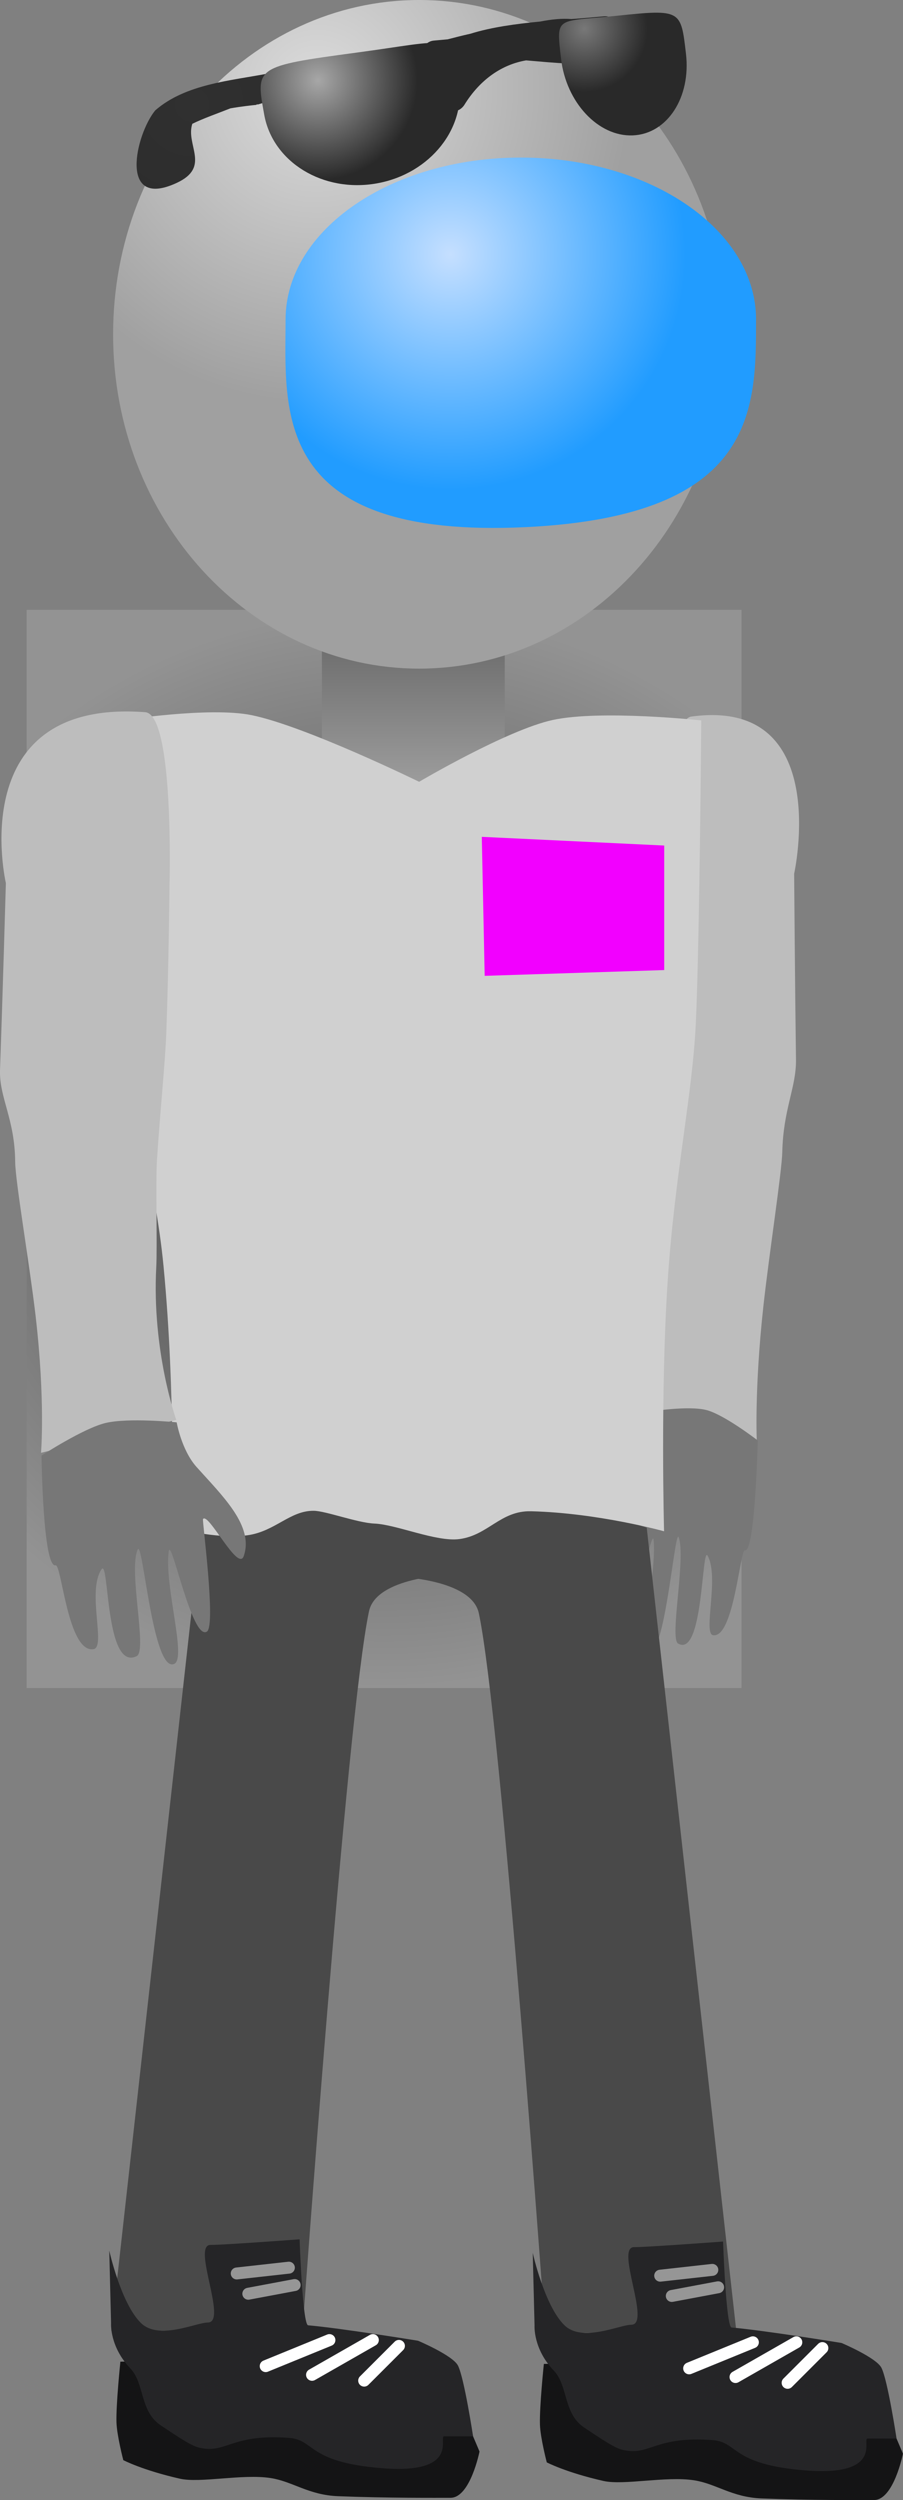 <svg version="1.1" xmlns="http://www.w3.org/2000/svg" xmlns:xlink="http://www.w3.org/1999/xlink" width="37.811" height="104.679" viewBox="0,0,37.811,104.679"><rect x="0" y="0" width="37.811" height="104.679" fill="#808080" stroke="none"/><defs><radialGradient cx="238.524" cy="177.755" r="22.572" gradientUnits="userSpaceOnUse" id="color-1"><stop offset="0" stop-color="#3c3c3c"/><stop offset="1" stop-color="#939393"/></radialGradient><linearGradient x1="239.748" y1="156.068" x2="239.748" y2="162.919" gradientUnits="userSpaceOnUse" id="color-2"><stop offset="0" stop-color="#696969"/><stop offset="1" stop-color="#a0a0a0"/></linearGradient><radialGradient cx="235.712" cy="133.416" r="13.118" gradientUnits="userSpaceOnUse" id="color-3"><stop offset="0" stop-color="#dcdcdc"/><stop offset="1" stop-color="#a0a0a0"/></radialGradient><radialGradient cx="241.3" cy="140.301" r="9.854" gradientUnits="userSpaceOnUse" id="color-4"><stop offset="0" stop-color="#c5dfff"/><stop offset="1" stop-color="#219cff"/></radialGradient><radialGradient cx="230.48" cy="134.03" r="10.071" gradientUnits="userSpaceOnUse" id="color-5"><stop offset="0" stop-color="#303030"/><stop offset="1" stop-color="#292929"/></radialGradient><radialGradient cx="246.908" cy="130.851" r="2.651" gradientUnits="userSpaceOnUse" id="color-6"><stop offset="0" stop-color="#787878"/><stop offset="1" stop-color="#292929"/></radialGradient><radialGradient cx="235.755" cy="133.016" r="4.173" gradientUnits="userSpaceOnUse" id="color-7"><stop offset="0" stop-color="#a7a7a7"/><stop offset="1" stop-color="#292929"/></radialGradient></defs><g transform="translate(-222.441,-129.648)"><g data-paper-data="{&quot;isPaintingLayer&quot;:true}" fill-rule="nonzero" stroke-linejoin="miter" stroke-miterlimit="10" stroke-dasharray="" stroke-dashoffset="0" style="mix-blend-mode: normal"><path d="M223.557,200.326v-45.143h29.935v45.143z" fill="url(#color-1)" stroke="#ed6b00" stroke-width="0" stroke-linecap="butt"/><g stroke="#000000" stroke-width="0" stroke-linecap="butt"><path d="M249.575,188.86c0,0 0.873,-2.893 0.777,-6.401c-0.023,-0.844 0.078,-3.601 0.046,-4.467c-0.075,-2.05 -0.217,-4.08 -0.234,-5.338c-0.037,-2.707 -0.011,-6.138 -0.011,-6.138c0,0 0.207,-6.722 1.225,-6.863c5.956,-0.827 4.316,6.579 4.316,6.579c0,0 0.037,4.9 0.077,7.778c0.016,1.171 -0.533,2.064 -0.574,3.88c-0.018,0.814 -0.554,4.293 -0.789,6.431c-0.391,3.559 -0.275,5.746 -0.275,5.746z" data-paper-data="{&quot;index&quot;:null}" fill="#bdbdbd"/><path d="M253.631,194.563c-0.203,-0.049 -0.464,3.694 -1.333,3.552c-0.427,-0.07 0.265,-2.425 -0.224,-3.324c-0.259,-0.476 -0.171,4.29 -1.24,3.673c-0.367,-0.212 0.336,-3.582 0.027,-4.447c-0.165,-0.463 -0.578,5.19 -1.301,4.823c-0.429,-0.218 0.385,-3.267 0.25,-4.7c-0.065,-0.698 -0.836,3.783 -1.34,3.394c-0.309,-0.238 0.228,-4.649 0.197,-4.703c-0.173,-0.306 -1.217,2.277 -1.4,1.6c-0.337,-1.247 0.759,-2.547 1.648,-3.784c0.519,-0.723 0.698,-1.89 0.698,-1.89c0,0 1.649,-0.27 2.418,-0.067c0.749,0.198 2.14,1.272 2.14,1.272c0,0 -0.111,4.704 -0.54,4.6z" data-paper-data="{&quot;index&quot;:null}" fill="#777777"/></g><g><path d="M245.277,227.32c0,0 -1.85,-25.734 -2.786,-30.125c-0.306,-1.436 -3.398,-1.524 -3.398,-1.524c0,0 -3.022,-4.244 0.606,-4.244c3.067,0 9.822,2.183 9.822,2.183l3.759,33.71z" data-paper-data="{&quot;index&quot;:null}" fill="#494949" stroke="#000000" stroke-width="0" stroke-linecap="butt"/><path d="M259.039,234.326c-0.593,0 -2.644,0.014 -4.704,-0.067c-1.253,-0.049 -1.902,-0.618 -2.836,-0.761c-1.175,-0.18 -2.939,0.22 -3.788,0.029c-1.565,-0.353 -2.375,-0.778 -2.375,-0.778c0,0 -0.269,-1.025 -0.286,-1.586c-0.022,-0.755 0.164,-2.537 0.164,-2.537c0,0 5.934,-0.12 8.249,0.081c1.37,0.119 4.241,0.647 4.241,0.647c0,0 1.46,0.616 1.673,1.043c0.262,0.523 0.873,1.989 0.873,1.989c0,0 -0.386,1.94 -1.213,1.94z" data-paper-data="{&quot;index&quot;:null}" fill="#141415" stroke="#000000" stroke-width="0" stroke-linecap="butt"/><path d="M258.768,231.751c-0.248,0 0.702,1.602 -2.618,1.333c-3.136,-0.254 -2.776,-1.188 -3.881,-1.269c-2.309,-0.169 -2.588,0.595 -3.587,0.442c-0.348,-0.053 -0.513,-0.115 -1.785,-0.97c-0.875,-0.589 -0.666,-1.751 -1.265,-2.379c-0.876,-0.917 -0.808,-1.886 -0.808,-1.886l-0.076,-3.048c0,0 0.486,2.207 1.325,3.031c0.751,0.738 2.317,-0.019 2.801,-0.019c0.847,-0 -0.689,-3.268 0.121,-3.25c0.435,0.01 3.723,-0.234 3.723,-0.234c0,0 0.123,3.58 0.356,3.6c1.37,0.119 4.604,0.647 4.604,0.647c0,0 1.46,0.616 1.673,1.043c0.262,0.523 0.631,2.959 0.631,2.959c0,0 -0.386,0 -1.213,0z" data-paper-data="{&quot;index&quot;:null}" fill="#252527" stroke="#000000" stroke-width="0" stroke-linecap="butt"/><path d="M251.298,228.812l2.668,-1.091" fill="none" stroke="#ffffff" stroke-width="0.5" stroke-linecap="round"/><path d="M255.785,227.721l-2.546,1.455" fill="none" stroke="#ffffff" stroke-width="0.5" stroke-linecap="round"/><path d="M256.876,227.963l-1.455,1.455" fill="none" stroke="#ffffff" stroke-width="0.5" stroke-linecap="round"/><path d="M252.268,224.689l-2.183,0.243" fill="none" stroke="#969696" stroke-width="0.5" stroke-linecap="round"/><path d="M252.511,225.417l-1.94,0.364" fill="none" stroke="#969696" stroke-width="0.5" stroke-linecap="round"/></g><g><path d="M227.104,227.236l3.759,-33.71c0,0 6.755,-2.183 9.822,-2.183c3.629,0 0.606,4.244 0.606,4.244c0,0 -3.092,0.088 -3.398,1.524c-0.936,4.391 -2.786,30.125 -2.786,30.125z" fill="#494949" stroke="#000000" stroke-width="0" stroke-linecap="butt"/><path d="M242.52,232.292c0,0 -0.386,1.94 -1.213,1.94c-0.593,0 -2.644,0.014 -4.704,-0.067c-1.253,-0.049 -1.902,-0.618 -2.836,-0.761c-1.175,-0.18 -2.939,0.22 -3.788,0.029c-1.565,-0.353 -2.375,-0.778 -2.375,-0.778c0,0 -0.269,-1.025 -0.286,-1.586c-0.022,-0.755 0.164,-2.537 0.164,-2.537c0,0 5.934,-0.12 8.249,0.081c1.37,0.119 4.241,0.647 4.241,0.647c0,0 1.46,0.616 1.673,1.043c0.262,0.523 0.873,1.989 0.873,1.989z" data-paper-data="{&quot;index&quot;:null}" fill="#141415" stroke="#000000" stroke-width="0" stroke-linecap="butt"/><path d="M242.249,231.658c0,0 -0.386,0 -1.213,0c-0.248,0 0.702,1.602 -2.618,1.333c-3.136,-0.254 -2.776,-1.188 -3.881,-1.269c-2.309,-0.169 -2.588,0.595 -3.587,0.442c-0.348,-0.053 -0.513,-0.115 -1.785,-0.97c-0.875,-0.589 -0.666,-1.751 -1.265,-2.379c-0.876,-0.917 -0.808,-1.886 -0.808,-1.886l-0.076,-3.048c0,0 0.486,2.207 1.325,3.031c0.751,0.738 2.317,-0.019 2.801,-0.019c0.847,-0 -0.689,-3.268 0.121,-3.25c0.435,0.01 3.723,-0.234 3.723,-0.234c0,0 0.123,3.58 0.356,3.6c1.37,0.119 4.604,0.647 4.604,0.647c0,0 1.46,0.616 1.673,1.043c0.262,0.523 0.631,2.959 0.631,2.959z" data-paper-data="{&quot;index&quot;:null}" fill="#252527" stroke="#000000" stroke-width="0" stroke-linecap="butt"/><path d="M233.567,228.719l2.668,-1.091" fill="none" stroke="#ffffff" stroke-width="0.5" stroke-linecap="round"/><path d="M235.507,229.083l2.546,-1.455" fill="none" stroke="#ffffff" stroke-width="0.5" stroke-linecap="round"/><path d="M237.69,229.326l1.455,-1.455" fill="none" stroke="#ffffff" stroke-width="0.5" stroke-linecap="round"/><path d="M232.354,224.839l2.183,-0.243" fill="none" stroke="#969696" stroke-width="0.5" stroke-linecap="round"/><path d="M234.779,225.324l-1.94,0.364" fill="none" stroke="#969696" stroke-width="0.5" stroke-linecap="round"/></g><g stroke-linecap="butt"><path d="M235.92,162.919v-6.851h7.656v6.851z" fill="url(#color-2)" stroke="#000000" stroke-width="0"/><path d="M252.809,143.646c0,7.731 -5.738,13.998 -12.816,13.998c-7.078,0 -12.816,-6.267 -12.816,-13.998c0,-7.731 5.738,-13.998 12.816,-13.998c7.078,0 12.816,6.267 12.816,13.998z" fill="url(#color-3)" stroke="none" stroke-width="0"/><path d="M254.098,143.026c0,3.745 0.038,8.214 -9.595,8.691c-10.763,0.534 -10.104,-4.947 -10.104,-8.691c0,-3.745 4.41,-6.781 9.85,-6.781c5.44,0 9.85,3.036 9.85,6.781z" data-paper-data="{&quot;index&quot;:null}" fill="url(#color-4)" stroke="#ed6b00" stroke-width="0"/><path d="M233.17,134.04c-0.17,0.016 -0.607,0.062 -1.079,0.144c-0.522,0.207 -1.131,0.418 -1.598,0.648c-0.289,0.893 0.787,1.807 -0.654,2.475c-2.458,1.14 -1.717,-2.039 -0.898,-3.037c1.271,-1.107 3.144,-1.239 4.756,-1.549c2.22,-0.426 4.384,-1.083 6.58,-1.217c0.082,-0.086 0.195,-0.144 0.324,-0.156l0.586,-0.053c0.295,-0.078 0.616,-0.159 0.954,-0.235c0.876,-0.274 1.931,-0.416 2.914,-0.509c0.482,-0.095 0.933,-0.139 1.307,-0.105c0.274,-0.02 0.529,-0.039 0.756,-0.06l0.618,-0.056c0.281,-0.025 0.53,0.182 0.556,0.464c0.023,0.25 -0.139,0.475 -0.374,0.539l-0.33,0.097c0.145,0.122 0.277,0.261 0.392,0.42l0.234,-0.119l0.298,0.585c0.032,0.059 0.052,0.125 0.059,0.196c0.025,0.281 -0.182,0.53 -0.464,0.556c-0.086,0.008 -0.168,-0.006 -0.242,-0.037l-0.507,-0.199l0.006,-0.015l-0.048,-0.004c-0.362,-0.224 -0.73,-0.392 -1.098,-0.507c-0.559,-0.02 -1.148,-0.081 -1.748,-0.13c-1.015,0.174 -1.933,0.802 -2.59,1.871c0,0 -0.269,0.435 -0.704,0.166c-0.435,-0.269 -0.166,-0.704 -0.166,-0.704c0.058,-0.093 0.117,-0.183 0.178,-0.27l-0.284,0.091c-0.038,0.013 -0.078,0.022 -0.12,0.025c-0.281,0.025 -0.53,-0.182 -0.556,-0.464c-0.013,-0.142 0.034,-0.276 0.12,-0.377c-0.245,0 -0.477,0.014 -0.673,0.062c-1.375,0.339 -3.488,0.452 -5.481,0.758c0.011,0.241 -0.148,0.454 -0.375,0.517l-0.598,0.177l-0.006,-0.019l-0.007,0.002z" fill="url(#color-5)" stroke="none" stroke-width="0.5"/><path d="M248.264,130.309c2.709,-0.284 2.686,-0.243 2.9,1.587c0.215,1.83 -0.782,3.362 -2.226,3.421c-1.444,0.059 -2.79,-1.377 -3.004,-3.207c-0.215,-1.83 -0.21,-1.534 2.33,-1.801z" data-paper-data="{&quot;index&quot;:null}" fill="url(#color-6)" stroke="#000000" stroke-width="0"/><path d="M241.644,132.99c0.358,1.991 -1.174,3.933 -3.422,4.336c-2.247,0.403 -4.359,-0.884 -4.717,-2.875c-0.358,-1.991 -0.409,-2.027 3.871,-2.601c4.013,-0.539 3.91,-0.851 4.267,1.14z" fill="url(#color-7)" stroke="#000000" stroke-width="0"/></g><path d="M229.64,193.591c0,0 0.167,-5.56 -0.353,-10.944c-0.353,-3.658 -1.405,-6.959 -1.562,-9.453c-0.294,-4.681 -0.21,-13.382 -0.21,-13.382c0,0 3.692,-0.585 5.469,-0.219c2.263,0.466 7.007,2.789 7.007,2.789c0,0 3.677,-2.171 5.59,-2.587c2.019,-0.439 6.224,0.017 6.224,0.017c0,0 -0.069,9.217 -0.227,12.656c-0.14,3.043 -0.89,6.368 -1.183,10.873c-0.303,4.643 -0.148,10.422 -0.148,10.422c0,0 -2.757,-0.769 -5.572,-0.838c-1.278,-0.031 -1.791,1.006 -2.999,1.165c-0.965,0.127 -2.636,-0.613 -3.561,-0.65c-0.699,-0.028 -2.044,-0.531 -2.538,-0.535c-0.998,-0.008 -1.616,0.865 -2.773,1.025c-1.345,0.185 -3.164,-0.339 -3.164,-0.339z" fill="#d0d0d0" stroke="#292e32" stroke-width="0" stroke-linecap="butt"/><path d="M242.736,170.507l-0.121,-5.82l7.639,0.364v5.214z" fill="#f200ff" stroke="none" stroke-width="0" stroke-linecap="butt"/><g stroke="#000000" stroke-width="0" stroke-linecap="butt"><path d="M224.159,190.478c0,0 0.185,-2.199 -0.23,-5.755c-0.249,-2.136 -0.845,-5.607 -0.852,-6.423c-0.015,-1.821 -0.678,-2.695 -0.635,-3.871c0.105,-2.889 0.245,-7.806 0.245,-7.806c0,0 -1.8,-7.733 5.835,-7.155c1.219,0.092 1.017,7.236 1.017,7.236c0,0 -0.034,3.441 -0.133,6.159c-0.046,1.263 -0.26,3.305 -0.393,5.365c-0.056,0.87 0.016,3.633 -0.029,4.48c-0.187,3.523 0.838,6.394 0.838,6.394z" fill="#bdbdbd"/><path d="M224.77,195.188c-0.533,0.122 -0.591,-4.594 -0.591,-4.594c0,0 1.739,-1.133 2.669,-1.362c0.956,-0.235 2.991,-0.03 2.991,-0.03c0,0 0.201,1.164 0.832,1.869c1.079,1.206 2.414,2.467 1.976,3.731c-0.237,0.686 -1.487,-1.863 -1.706,-1.55c-0.039,0.056 0.551,4.46 0.165,4.711c-0.631,0.41 -1.509,-4.055 -1.601,-3.352c-0.19,1.444 0.765,4.47 0.23,4.706c-0.9,0.397 -1.316,-5.258 -1.529,-4.787c-0.397,0.88 0.416,4.234 -0.041,4.461c-1.333,0.662 -1.145,-4.124 -1.473,-3.636c-0.62,0.922 0.196,3.257 -0.333,3.344c-1.077,0.178 -1.338,-3.568 -1.589,-3.51z" data-paper-data="{&quot;index&quot;:null}" fill="#777777"/></g></g></g></svg>